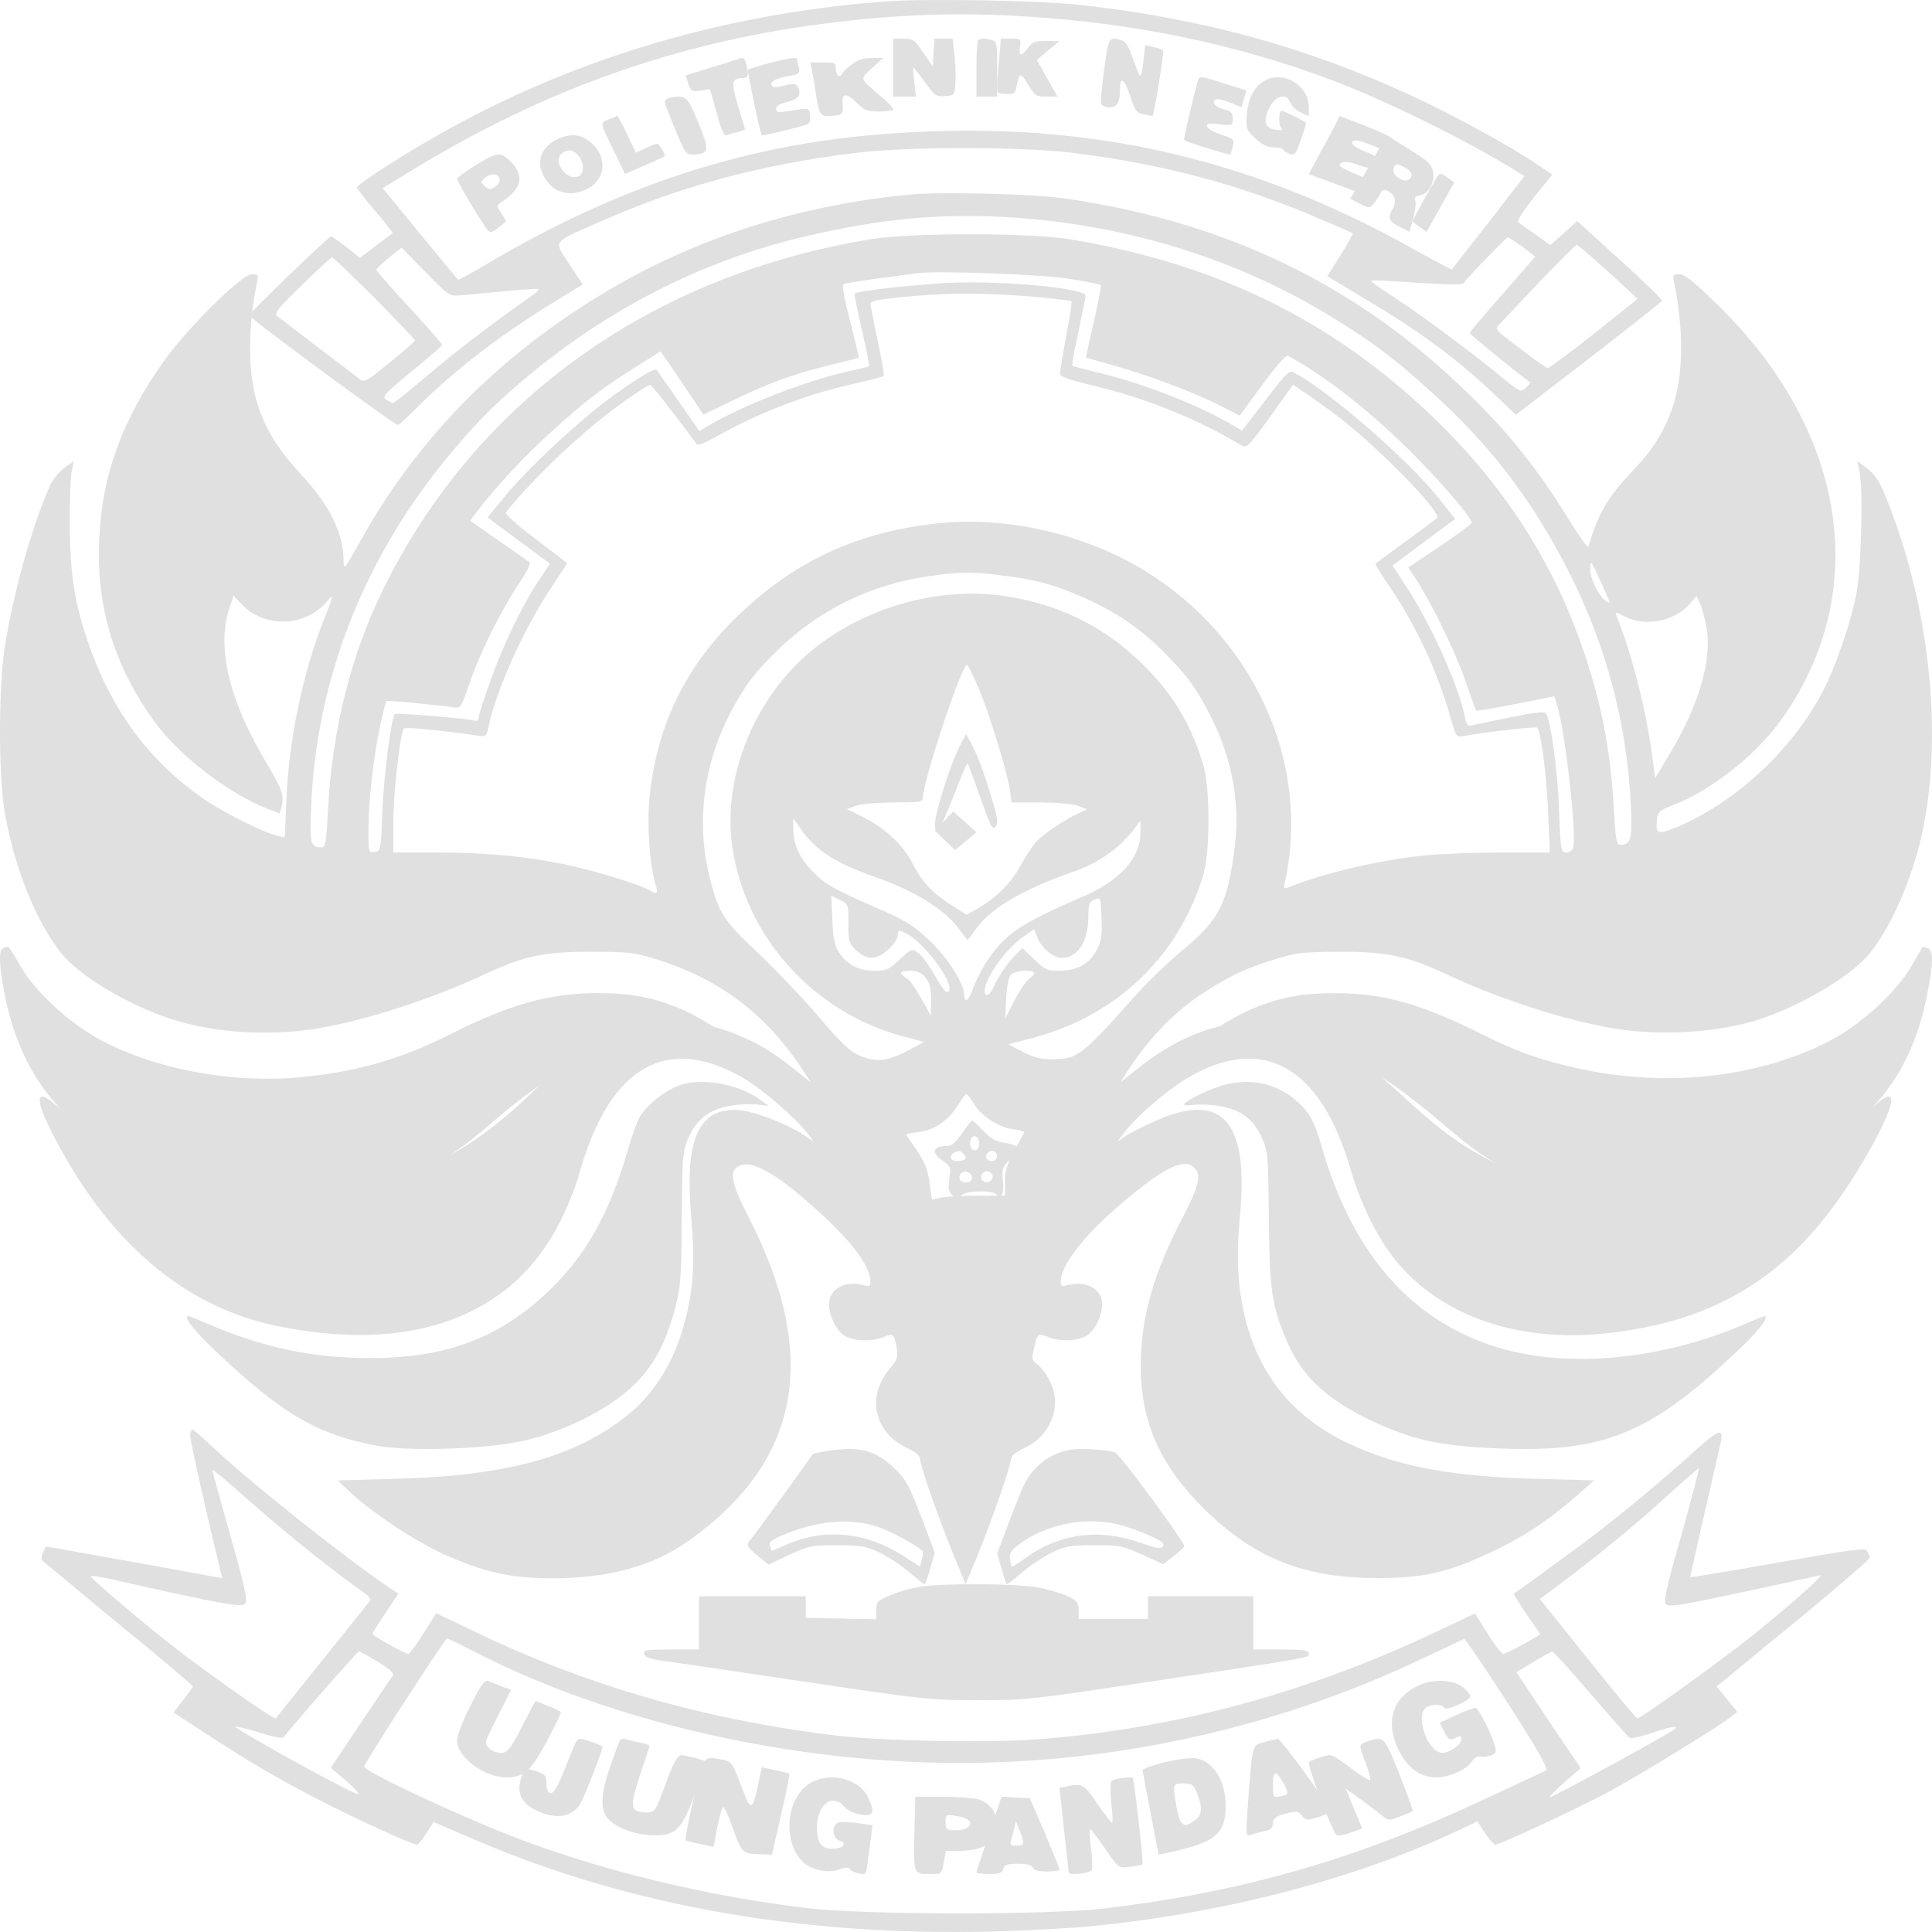 <svg width="120" height="120" viewBox="0 0 120 120" fill="none" xmlns="http://www.w3.org/2000/svg">
<path d="M55.008 0.089C44.548 0.868 34.758 3.892 26.201 8.973C24.178 10.158 22.172 11.498 22.172 11.639C22.172 11.717 22.686 12.371 23.303 13.104C23.938 13.837 24.418 14.46 24.384 14.491C24.349 14.507 23.869 14.865 23.338 15.271L22.36 16.019L21.52 15.348C21.057 14.99 20.628 14.694 20.577 14.678C20.44 14.647 15.484 19.432 15.484 19.588C15.484 19.76 24.572 26.462 24.727 26.4C24.812 26.368 25.31 25.901 25.875 25.34C28.173 23.033 31.208 20.695 34.535 18.684L36.198 17.671L35.358 16.408C34.38 14.896 34.226 15.115 37.261 13.774C42.268 11.561 47.241 10.22 53.208 9.488C56.431 9.098 63.325 9.098 66.582 9.488C72.224 10.189 77.008 11.452 81.998 13.603C83.078 14.055 83.987 14.46 84.021 14.491C84.055 14.522 83.712 15.13 83.266 15.847L82.443 17.157L84.93 18.653C88.102 20.539 90.4 22.238 92.509 24.202L94.155 25.761L98.682 22.285C101.151 20.367 103.208 18.746 103.226 18.684C103.26 18.606 102.077 17.468 100.619 16.143L97.961 13.727L97.138 14.476L96.298 15.224L95.372 14.569C94.858 14.211 94.378 13.868 94.292 13.79C94.206 13.727 94.652 13.042 95.269 12.262L96.418 10.844L95.509 10.236C93.88 9.114 90.228 7.119 87.622 5.918C81.089 2.91 74.676 1.149 67.097 0.307C64.525 0.027 57.632 -0.098 55.008 0.089ZM63.976 1.04C70.663 1.461 77.025 2.817 82.821 5.014C86.113 6.261 91.103 8.724 94.103 10.579L94.686 10.937L92.457 13.821C91.223 15.395 90.194 16.705 90.177 16.736C90.142 16.751 89.199 16.253 88.085 15.629C77.368 9.581 66.823 7.306 54.408 8.366C46.04 9.067 38.29 11.639 30.351 16.331C29.339 16.938 28.482 17.406 28.448 17.375C28.413 17.344 27.35 16.05 26.081 14.507L23.766 11.686L25.841 10.423C33.849 5.56 42.011 2.661 51.013 1.492C55.591 0.884 59.621 0.744 63.976 1.04ZM94.566 15.333L95.355 15.941L93.332 18.263C92.2 19.541 91.291 20.633 91.274 20.679C91.274 20.757 94.446 23.345 95.029 23.734C95.081 23.765 94.961 23.921 94.772 24.093C94.446 24.389 94.429 24.373 92.903 23.126C91.12 21.661 87.725 19.167 86.164 18.185C85.581 17.811 85.135 17.468 85.17 17.437C85.204 17.39 86.49 17.453 88.016 17.562C89.817 17.686 90.828 17.702 90.897 17.593C91.223 17.157 93.555 14.741 93.658 14.741C93.709 14.741 94.121 15.006 94.566 15.333ZM99.882 16.876L101.717 18.559L99.007 20.726C97.499 21.911 96.213 22.877 96.127 22.861C96.058 22.861 95.269 22.316 94.412 21.646C92.835 20.461 92.817 20.445 93.143 20.134C93.315 19.947 94.429 18.778 95.629 17.5C96.83 16.237 97.876 15.208 97.927 15.208C97.996 15.208 98.87 15.956 99.882 16.876ZM28.602 18.341C28.979 18.31 30.214 18.201 31.345 18.092C32.477 17.983 33.437 17.92 33.472 17.951C33.506 17.983 33.317 18.17 33.043 18.357C30.094 20.445 28.43 21.724 25.961 23.812C25.172 24.482 24.469 25.028 24.418 25.028C24.349 25.028 24.161 24.934 23.989 24.825C23.715 24.638 23.852 24.482 25.567 23.064C26.613 22.222 27.47 21.474 27.47 21.427C27.487 21.381 26.561 20.321 25.43 19.105C24.298 17.874 23.372 16.814 23.372 16.751C23.372 16.689 23.732 16.362 24.161 16.003L24.95 15.38L26.424 16.892C27.882 18.388 27.916 18.404 28.602 18.341ZM23.269 18.513C24.641 19.9 25.773 21.084 25.773 21.147C25.773 21.209 25.07 21.833 24.195 22.518C22.652 23.781 22.635 23.781 22.275 23.5C22.069 23.345 20.92 22.456 19.685 21.521C18.468 20.586 17.353 19.744 17.216 19.635C17.011 19.463 17.268 19.152 18.742 17.718C19.703 16.767 20.56 15.988 20.628 15.988C20.697 15.988 21.88 17.125 23.269 18.513Z" fill="#E0E0E0"/>
<path d="M60.759 2.498C60.695 2.543 60.647 3.355 60.647 4.302V6H61.292H61.937V4.287C61.937 2.648 61.921 2.573 61.582 2.483C61.098 2.363 60.888 2.378 60.759 2.498Z" fill="#E0E0E0"/>
<path d="M55.484 4.2V6H56.177H56.887L56.786 5.1C56.718 4.605 56.701 4.2 56.735 4.2C56.769 4.2 57.09 4.605 57.445 5.1C58.071 5.955 58.138 6 58.696 5.97C59.271 5.925 59.288 5.91 59.338 5.25C59.372 4.875 59.355 4.08 59.288 3.48L59.169 2.4H58.612H58.037L57.986 3.255L57.935 4.125L57.344 3.27C56.803 2.475 56.701 2.415 56.127 2.4H55.484V4.2Z" fill="#E0E0E0"/>
<path d="M62.071 3.509C61.867 6.014 61.82 5.784 62.461 5.827C63.008 5.87 63.04 5.856 63.149 5.323C63.321 4.488 63.383 4.474 63.868 5.266C64.306 5.971 64.353 6 65.009 6H65.681L65.04 4.862L64.4 3.725L65.103 3.134L65.806 2.558L64.994 2.544C64.275 2.544 64.15 2.587 63.852 2.976C63.415 3.538 63.274 3.523 63.352 2.904C63.415 2.4 63.415 2.4 62.789 2.4H62.164L62.071 3.509Z" fill="#E0E0E0"/>
<path d="M52.868 4.029C52.557 4.265 52.304 4.514 52.304 4.583C52.304 4.652 52.227 4.708 52.11 4.708C52.013 4.708 51.916 4.514 51.916 4.292C51.916 3.905 51.877 3.877 51.119 3.877H50.322L50.439 4.389C50.497 4.68 50.594 5.262 50.653 5.677C50.866 7.062 50.925 7.2 51.43 7.2C52.265 7.2 52.421 7.089 52.343 6.522C52.246 5.774 52.538 5.732 53.198 6.369C53.684 6.854 53.859 6.923 54.558 6.923C54.986 6.923 55.413 6.882 55.472 6.826C55.549 6.785 55.239 6.425 54.772 6.037C53.334 4.805 53.392 4.957 54.15 4.237L54.85 3.6H54.131C53.606 3.6 53.295 3.697 52.868 4.029Z" fill="#E0E0E0"/>
<path d="M68.578 4.338C68.424 5.404 68.346 6.364 68.408 6.471C68.454 6.578 68.702 6.667 68.934 6.667C69.397 6.667 69.568 6.347 69.568 5.475C69.568 4.711 69.846 4.907 70.186 5.938C70.48 6.844 70.588 7.004 70.99 7.093C71.253 7.147 71.516 7.2 71.577 7.2C71.655 7.2 72.118 4.515 72.258 3.218C72.258 3.111 72.01 2.986 71.701 2.933L71.129 2.809L71.021 3.769C70.975 4.284 70.882 4.711 70.82 4.711C70.773 4.711 70.573 4.231 70.371 3.662C70.124 2.915 69.923 2.578 69.676 2.506C68.872 2.257 68.856 2.293 68.578 4.338Z" fill="#E0E0E0"/>
<path d="M47.724 3.933C47.064 4.112 46.486 4.291 46.453 4.327C46.404 4.399 47.212 8.27 47.311 8.395C47.361 8.449 49.06 8.055 50.067 7.75C50.281 7.696 50.347 7.535 50.314 7.194C50.265 6.675 50.298 6.693 48.912 6.908C48.351 6.997 48.202 6.979 48.202 6.764C48.202 6.585 48.45 6.442 48.895 6.334C49.605 6.173 49.819 5.85 49.539 5.384C49.423 5.187 49.258 5.169 48.714 5.313C48.252 5.438 48.004 5.456 47.938 5.331C47.79 5.08 48.169 4.865 48.994 4.721C49.621 4.614 49.704 4.56 49.621 4.219C49.572 4.022 49.522 3.789 49.522 3.7C49.522 3.52 49.11 3.574 47.724 3.933Z" fill="#E0E0E0"/>
<path d="M45.837 3.665C45.749 3.702 44.97 3.956 44.12 4.21L42.58 4.682L42.757 5.209C42.916 5.663 43.005 5.717 43.518 5.626L44.102 5.536L44.51 7.006C44.811 8.132 44.988 8.477 45.165 8.386C45.306 8.332 45.625 8.241 45.855 8.186C46.085 8.132 46.28 8.059 46.28 8.041C46.28 8.041 46.085 7.369 45.837 6.57C45.395 5.082 45.43 4.864 46.156 4.846C46.475 4.846 46.528 4.646 46.351 3.974C46.245 3.575 46.174 3.538 45.837 3.665Z" fill="#E0E0E0"/>
<path d="M74.385 5.045C73.945 6.726 73.505 8.652 73.552 8.705C73.631 8.81 76.382 9.65 76.429 9.598C76.445 9.58 76.508 9.352 76.571 9.09C76.665 8.652 76.634 8.617 75.785 8.337C74.857 8.039 74.653 7.584 75.486 7.689C76.555 7.829 76.571 7.829 76.571 7.374C76.571 7.006 76.461 6.901 75.989 6.779C75.659 6.691 75.392 6.516 75.392 6.376C75.392 6.078 75.675 6.096 76.461 6.393L77.105 6.656L77.263 6.148L77.42 5.623L76.367 5.29C74.543 4.695 74.48 4.678 74.385 5.045Z" fill="#E0E0E0"/>
<path d="M41.735 6.046C41.483 6.078 41.289 6.203 41.289 6.313C41.289 6.407 41.58 7.208 41.948 8.056C42.568 9.563 42.606 9.626 43.129 9.595C44.059 9.532 44.078 9.359 43.381 7.632C42.703 5.999 42.606 5.905 41.735 6.046Z" fill="#E0E0E0"/>
<path d="M78.561 5.008C77.915 5.358 77.527 6.091 77.446 7.104C77.381 7.995 77.398 8.047 77.963 8.589C78.383 8.99 78.722 9.147 79.11 9.147C79.401 9.147 79.675 9.217 79.708 9.305C79.74 9.374 79.918 9.497 80.112 9.567C80.418 9.671 80.499 9.567 80.79 8.711C80.984 8.169 81.129 7.698 81.129 7.645C81.129 7.576 79.74 6.877 79.595 6.877C79.433 6.877 79.401 7.68 79.546 7.89C79.708 8.082 79.659 8.117 79.272 8.065C78.593 7.977 78.431 7.576 78.803 6.772C79.175 5.951 79.918 5.724 80.128 6.353C80.209 6.563 80.499 6.842 80.774 6.982L81.291 7.209V6.65C81.291 5.305 79.724 4.362 78.561 5.008Z" fill="#E0E0E0"/>
<path d="M37.816 7.417C37.246 7.648 37.231 7.547 38.169 9.456L38.816 10.8L40.031 10.28C40.693 9.99 41.247 9.745 41.278 9.716C41.37 9.643 40.955 8.921 40.816 8.921C40.739 8.921 40.416 9.051 40.093 9.21L39.493 9.484L38.954 8.342C38.647 7.706 38.37 7.186 38.354 7.2C38.323 7.2 38.093 7.301 37.816 7.417Z" fill="#E0E0E0"/>
<path d="M83.034 7.562C82.938 7.759 82.511 8.581 82.066 9.37L81.291 10.817L81.969 11.064C82.337 11.195 83.112 11.475 83.693 11.705C84.72 12.083 84.758 12.083 84.952 11.787C85.262 11.294 85.204 11.212 84.177 10.801C83.654 10.587 83.209 10.357 83.209 10.291C83.209 10.012 83.615 9.979 84.313 10.225C84.991 10.472 85.068 10.472 85.281 10.209C85.65 9.781 85.611 9.732 84.758 9.403C84.332 9.239 83.984 9.009 83.984 8.877C83.984 8.614 84.448 8.696 85.417 9.107C85.94 9.337 86.017 9.337 86.25 9.058C86.386 8.894 86.482 8.68 86.444 8.598C86.405 8.499 85.669 8.154 84.778 7.808L83.189 7.2L83.034 7.562Z" fill="#E0E0E0"/>
<path d="M34.717 8.604C33.619 9.071 33.249 10.019 33.805 10.996C34.315 11.888 35.164 12.214 36.169 11.86C37.575 11.378 37.853 9.864 36.71 8.859C36.123 8.349 35.505 8.264 34.717 8.604ZM35.813 9.552C36.354 10.048 36.339 10.925 35.783 10.996C35.026 11.095 34.33 9.906 34.917 9.51C35.273 9.269 35.52 9.283 35.813 9.552Z" fill="#E0E0E0"/>
<path d="M85.351 9.769C84.926 10.519 84.426 11.4 84.223 11.738L83.871 12.338L84.463 12.656C85.055 12.956 85.074 12.956 85.388 12.562C85.573 12.338 85.74 12.056 85.777 11.944C85.888 11.644 86.461 11.887 86.609 12.281C86.665 12.45 86.628 12.75 86.517 12.938C86.165 13.5 86.258 13.762 86.924 14.081L87.553 14.4L87.775 13.575C87.904 13.106 87.96 12.619 87.904 12.469C87.83 12.281 87.923 12.169 88.2 12.131C88.737 12.056 89.162 11.25 88.996 10.613C88.885 10.125 88.681 9.975 86.813 8.831L86.128 8.4L85.351 9.769ZM87.664 10.95C87.534 11.287 87.201 11.306 86.776 10.988C86.591 10.838 86.498 10.631 86.572 10.425C86.683 10.144 86.757 10.144 87.238 10.387C87.571 10.575 87.719 10.762 87.664 10.95Z" fill="#E0E0E0"/>
<path d="M30.564 9.696C30.061 9.883 28.387 10.974 28.387 11.111C28.387 11.281 30.011 13.991 30.296 14.298C30.447 14.468 30.597 14.434 30.966 14.127L31.451 13.736L31.133 13.241C30.832 12.764 30.832 12.764 31.234 12.491C32.389 11.724 32.573 10.906 31.753 10.071C31.267 9.577 31.049 9.508 30.564 9.696ZM31.033 11.145C31.066 11.298 30.915 11.52 30.715 11.622C30.43 11.792 30.313 11.775 30.095 11.554C29.844 11.315 29.86 11.264 30.145 11.025C30.564 10.719 30.966 10.77 31.033 11.145Z" fill="#E0E0E0"/>
<path d="M89.277 10.967C89.073 11.241 87.742 13.656 87.742 13.732C87.742 13.762 87.932 13.929 88.177 14.096L88.612 14.4L89.467 12.866L90.323 11.332L89.942 11.058C89.508 10.739 89.44 10.724 89.277 10.967Z" fill="#E0E0E0"/>
<path d="M56.461 12.087C49.3 12.79 42.79 14.929 37.051 18.473C30.713 22.384 25.881 27.364 22.438 33.51C21.393 35.393 21.342 35.441 21.342 34.835C21.342 33.143 20.485 31.403 18.789 29.567C17.367 28.034 16.648 26.917 16.099 25.416C15.38 23.421 15.346 20.5 15.979 17.467C16.065 17.084 16.014 17.036 15.637 17.036C15.02 17.036 11.748 20.26 10.223 22.367C7.602 26.039 6.334 29.487 6.163 33.478C5.958 37.788 7.157 41.587 9.778 45.067C11.303 47.062 14.249 49.297 16.579 50.223L17.367 50.526L17.47 50.191C17.675 49.457 17.538 49.042 16.631 47.525C14.249 43.583 13.444 40.294 14.232 37.82L14.506 36.99L14.952 37.469C16.339 39.017 18.943 38.969 20.297 37.373C20.759 36.814 20.759 36.878 20.142 38.426C18.806 41.779 17.95 45.913 17.795 49.569L17.693 52.011L17.247 51.915C16.339 51.708 13.872 50.463 12.622 49.601C9.332 47.318 7.02 44.221 5.598 40.262C4.638 37.596 4.347 35.729 4.33 32.44C4.33 30.94 4.381 29.487 4.467 29.184L4.587 28.641L3.987 29.072C3.662 29.311 3.251 29.806 3.097 30.174C1.966 32.76 0.904 36.543 0.321 40.023C-0.107 42.657 -0.107 48.244 0.321 50.622C0.938 53.99 2.24 57.231 3.799 59.194C4.912 60.615 7.996 62.451 10.703 63.313C13.324 64.159 16.716 64.367 19.646 63.888C22.695 63.393 26.841 62.052 30.233 60.456C32.563 59.37 33.882 59.099 36.76 59.115C39.004 59.115 39.381 59.163 40.7 59.562C44.726 60.807 47.656 63.026 49.951 66.601L50.38 67.24L49.352 66.426C48.033 65.388 47.467 65.021 46.234 64.462C43.493 63.185 40.82 63.169 37.959 64.398C36.332 65.085 34.704 66.25 32.648 68.23C28.64 72.045 24.357 73.96 19.132 74.28C13.889 74.599 8.065 72.588 3.919 69.012C2.942 68.166 2.668 68.006 2.514 68.182C2.291 68.421 2.857 69.778 4.056 71.885C7.345 77.616 11.748 81.176 16.973 82.309C22.935 83.586 27.834 82.852 31.346 80.154C33.505 78.494 35.098 75.94 36.075 72.588C37.925 66.218 41.454 64.239 46.131 66.937C47.33 67.623 49.403 69.427 50.174 70.417L50.551 70.912L50.003 70.544C48.872 69.794 46.834 69.012 45.857 68.948C43.39 68.804 42.516 70.752 42.928 75.509C43.184 78.43 43.065 80.154 42.499 82.229C41.9 84.48 40.7 86.444 39.193 87.721C35.938 90.45 31.586 91.68 24.46 91.855L20.982 91.951L21.719 92.653C22.986 93.882 25.744 95.702 27.56 96.532C30.096 97.666 31.723 98.033 34.362 98.033C37.805 98.017 40.529 97.283 42.722 95.734C49.712 90.817 50.945 84.273 46.508 75.621C45.343 73.338 45.24 72.635 46.045 72.364C46.748 72.125 48.084 72.843 50.037 74.535C52.641 76.77 54.046 78.526 54.063 79.579C54.063 79.899 53.995 79.931 53.686 79.835C52.521 79.5 51.493 80.042 51.493 81C51.493 81.671 51.853 82.469 52.316 82.868C52.812 83.283 54.012 83.379 54.8 83.075C55.502 82.788 55.519 82.804 55.691 83.698C55.793 84.305 55.742 84.448 55.194 85.103C53.806 86.795 54.337 89.014 56.342 89.94C56.855 90.179 57.147 90.418 57.147 90.61C57.147 91.009 58.192 94.01 59.151 96.389L59.973 98.4L60.71 96.628C61.584 94.489 62.8 91.009 62.8 90.61C62.8 90.418 63.091 90.195 63.622 89.94C65.284 89.173 66.004 87.29 65.198 85.773C64.993 85.358 64.65 84.911 64.445 84.751C64.102 84.528 64.068 84.416 64.205 83.842C64.445 82.772 64.428 82.788 65.147 83.059C65.935 83.379 67.134 83.283 67.631 82.868C68.094 82.469 68.454 81.671 68.454 81C68.454 80.042 67.426 79.5 66.261 79.835C65.952 79.931 65.884 79.899 65.884 79.579C65.901 78.494 67.563 76.435 70.167 74.328C72.445 72.444 73.559 71.949 74.175 72.524C74.638 72.955 74.484 73.641 73.439 75.653C71.64 79.101 70.852 81.894 70.852 84.815C70.852 88.295 72.034 90.993 74.775 93.707C77.91 96.804 81.028 98.033 85.671 98.017C88.446 98.001 89.885 97.682 92.523 96.453C94.562 95.511 96.172 94.441 97.903 92.925L99.016 91.951L95.504 91.855C90.399 91.727 87.076 91.137 84.129 89.828C80.6 88.263 78.407 85.757 77.43 82.213C76.882 80.154 76.762 78.27 77.019 75.493C77.567 69.634 75.923 67.783 71.811 69.603C71.075 69.922 70.235 70.353 69.944 70.544L69.396 70.912L69.824 70.353C70.578 69.363 72.359 67.815 73.662 67.016C78.356 64.175 82.005 66.17 83.872 72.588C84.506 74.775 85.568 76.914 86.699 78.302C89.491 81.734 94.271 83.395 99.719 82.82C106.057 82.15 110.46 79.659 114.006 74.759C115.908 72.141 117.775 68.565 117.433 68.182C117.279 68.006 117.022 68.15 116.028 69.012C114.486 70.337 112.465 71.582 110.409 72.492C104.67 75.03 98.348 74.902 92.763 72.173C90.725 71.167 89.457 70.225 86.956 67.926C85.774 66.841 84.369 65.676 83.821 65.34C79.332 62.595 75.032 62.914 70.715 66.33L69.584 67.224L69.995 66.585C71.366 64.462 72.993 62.786 74.844 61.605C76.437 60.583 77.448 60.12 79.246 59.562C80.548 59.163 80.96 59.131 83.187 59.115C86.065 59.099 87.367 59.37 89.714 60.456C93.106 62.052 97.252 63.393 100.301 63.888C103.282 64.382 107 64.111 109.518 63.233C112.173 62.307 115.103 60.52 116.165 59.179C117.536 57.439 118.786 54.533 119.403 51.676C120.722 45.53 119.814 37.373 117.09 30.764C116.73 29.886 116.439 29.439 115.977 29.104L115.36 28.641L115.48 29.184C115.737 30.205 115.617 35.074 115.326 36.75C115 38.57 113.972 41.571 113.15 43.072C111.231 46.663 107.736 49.872 104.156 51.373C102.939 51.867 102.819 51.819 102.922 50.878C102.974 50.431 103.076 50.335 103.933 50C106.229 49.138 109.107 46.871 110.649 44.684C116.302 36.782 114.709 26.709 106.606 18.856C105.201 17.483 104.635 17.036 104.31 17.036C103.933 17.036 103.882 17.084 103.967 17.467C104.601 20.5 104.567 23.421 103.847 25.416C103.299 26.917 102.665 27.923 101.449 29.2C99.822 30.924 99.325 31.786 98.656 33.941C98.622 34.069 98.057 33.27 97.389 32.185C95.196 28.641 93.157 26.183 89.919 23.245C83.358 17.259 75.563 13.684 66.141 12.327C64.068 12.039 58.483 11.896 56.461 12.087ZM63.143 13.524C70.269 14.035 77.054 16.19 82.758 19.718C85.362 21.314 86.733 22.367 89.08 24.507C92.472 27.603 94.87 30.684 97.046 34.755C99.616 39.56 101.021 44.588 101.295 49.952C101.398 52.075 101.312 52.474 100.661 52.474C100.404 52.474 100.353 52.219 100.25 50.399C100.044 46.504 99.427 43.423 98.16 39.863C96.275 34.579 93.209 29.918 88.926 25.831C82.673 19.861 75.58 16.397 66.483 14.865C64.051 14.45 56.633 14.45 54.149 14.849C40.478 17.068 29.599 24.858 23.843 36.511C21.787 40.661 20.622 45.37 20.365 50.399C20.279 52.298 20.211 52.634 19.988 52.634C19.269 52.618 19.217 52.458 19.337 49.888C19.68 42.289 22.507 34.947 27.492 28.769C29.308 26.534 30.524 25.273 32.511 23.597C37.685 19.223 43.544 16.222 49.866 14.721C54.748 13.556 58.688 13.205 63.143 13.524ZM66.432 17.323C67.443 17.483 68.317 17.658 68.368 17.69C68.419 17.738 68.214 18.776 67.94 19.989C67.648 21.202 67.443 22.208 67.46 22.208C67.494 22.224 68.334 22.463 69.344 22.751C71.4 23.325 74.347 24.443 75.94 25.273L77.002 25.816L78.407 23.9C79.246 22.751 79.88 22.032 80 22.096C82.022 23.198 84.369 24.97 86.784 27.236C88.703 29.024 91.41 32.089 91.41 32.472C91.41 32.536 90.519 33.206 89.44 33.925L87.47 35.25L87.915 35.92C88.857 37.341 90.331 40.358 90.982 42.178C91.341 43.231 91.667 44.109 91.684 44.141C91.701 44.173 92.815 43.982 94.134 43.726L96.549 43.247L96.738 43.886C97.269 45.77 97.954 52.043 97.697 52.697C97.629 52.841 97.44 52.953 97.269 52.953C96.96 52.953 96.926 52.777 96.841 50.431C96.772 48.052 96.327 44.78 96.035 44.333C95.933 44.173 95.47 44.221 93.791 44.556C92.626 44.796 91.547 45.019 91.393 45.067C91.17 45.115 91.084 45.003 90.999 44.572C90.588 42.577 88.96 38.937 87.435 36.575L86.493 35.122L88.429 33.685L90.382 32.233L89.32 30.892C87.367 28.465 82.484 24.235 80.377 23.15C80.034 22.974 80 23.022 77.653 26.087L77.139 26.741L76.505 26.374C74.484 25.177 71.023 23.82 68.351 23.182C67.426 22.958 66.638 22.751 66.603 22.719C66.569 22.671 66.74 21.729 66.98 20.612C67.22 19.494 67.426 18.488 67.426 18.377C67.426 17.914 62.612 17.435 59.117 17.563C57.147 17.642 53.258 18.058 53.069 18.233C53.052 18.249 53.258 19.271 53.532 20.484C53.806 21.697 54.012 22.719 53.995 22.751C53.96 22.767 53.309 22.942 52.538 23.102C50.054 23.66 46.182 25.161 44.092 26.39L43.441 26.773L42.139 24.906C41.42 23.868 40.803 23.006 40.786 22.974C40.666 22.846 39.638 23.469 38.114 24.555C36.109 25.991 32.717 29.152 31.329 30.86L30.284 32.137L32.22 33.574L34.156 35.01L33.574 35.888C32.546 37.389 31.329 39.863 30.524 42.114C30.096 43.295 29.736 44.397 29.736 44.556C29.736 44.748 29.633 44.812 29.445 44.748C28.982 44.62 24.614 44.269 24.528 44.349C24.305 44.572 23.86 47.988 23.757 50.239C23.654 52.809 23.654 52.873 23.277 52.921C22.901 52.969 22.884 52.937 22.884 51.628C22.884 49.808 23.175 47.126 23.586 45.211C23.774 44.333 23.963 43.583 23.997 43.551C24.066 43.487 27.252 43.79 28.194 43.934C28.605 44.014 28.657 43.934 29.188 42.369C29.822 40.502 31.192 37.772 32.306 36.144C32.717 35.521 32.974 34.994 32.888 34.915C32.803 34.851 31.946 34.244 30.97 33.574L29.205 32.344L29.582 31.834C30.713 30.333 32.494 28.402 34.293 26.773C36.4 24.858 37.462 24.06 39.707 22.655L41.026 21.825L41.608 22.655C41.917 23.118 42.516 24.012 42.928 24.618L43.698 25.752L45.411 24.922C47.656 23.82 49.283 23.23 51.493 22.687C52.487 22.447 53.309 22.24 53.343 22.224C53.361 22.208 53.121 21.202 52.812 19.973C52.401 18.425 52.281 17.722 52.418 17.642C52.521 17.595 53.498 17.435 54.577 17.291C55.656 17.148 56.736 17.004 56.975 16.972C58.072 16.796 64.685 17.036 66.432 17.323ZM64.856 18.488C65.747 18.584 66.518 18.68 66.552 18.712C66.586 18.744 66.449 19.702 66.226 20.819C66.021 21.936 65.85 22.99 65.832 23.15C65.798 23.389 66.158 23.533 68.025 23.98C71.177 24.73 74.484 26.071 77.105 27.667C77.43 27.859 77.55 27.747 78.887 25.895L80.309 23.9L80.84 24.251C81.148 24.443 82.039 25.081 82.844 25.672C85.362 27.524 89.628 31.866 89.251 32.185C89.166 32.265 88.292 32.903 87.298 33.638C86.305 34.356 85.465 34.978 85.431 35.01C85.397 35.042 85.756 35.617 86.219 36.303C87.898 38.746 89.251 41.619 90.056 44.445C90.433 45.754 90.451 45.801 90.879 45.722C92.266 45.466 95.384 45.115 95.47 45.195C95.71 45.418 96.035 47.925 96.155 50.351L96.258 52.953H93.226C91.564 52.953 89.457 53.033 88.532 53.129C85.739 53.4 82.279 54.214 80.034 55.108C79.743 55.236 79.709 55.188 79.829 54.693C81.405 47.382 77.876 39.592 71.092 35.441C67.34 33.159 62.577 32.057 58.243 32.504C53.446 33.015 49.609 34.723 46.165 37.932C42.722 41.124 40.855 44.812 40.358 49.393C40.169 51.053 40.341 53.687 40.7 54.868C40.906 55.523 40.837 55.603 40.324 55.283C39.707 54.916 36.486 53.943 34.687 53.607C32.272 53.145 30.044 52.953 27.081 52.953H24.425V51.133C24.425 49.297 24.854 45.482 25.093 45.243C25.196 45.147 27.663 45.386 29.668 45.69C30.182 45.77 30.216 45.738 30.336 45.179C30.781 42.928 32.58 38.953 34.293 36.415C34.807 35.649 35.218 35.01 35.218 34.994C35.218 34.962 34.327 34.276 33.248 33.462C32.032 32.552 31.346 31.913 31.432 31.818C33.214 29.567 36.503 26.502 38.85 24.874C39.604 24.331 40.306 23.9 40.375 23.9C40.478 23.9 41.626 25.369 43.287 27.603C43.339 27.683 43.887 27.46 44.486 27.125C47.039 25.672 49.934 24.555 52.83 23.884C53.909 23.645 54.834 23.405 54.885 23.357C54.937 23.309 54.765 22.32 54.508 21.154C54.269 19.989 54.063 18.951 54.063 18.856C54.063 18.648 55.091 18.504 57.746 18.313C59.665 18.169 62.406 18.249 64.856 18.488ZM99.445 36.176C100.061 37.517 100.078 37.58 99.701 37.293C99.273 36.974 98.776 35.936 98.776 35.377C98.776 34.723 98.794 34.755 99.445 36.176ZM62.115 35.729C64.205 35.968 65.421 36.287 67.203 37.07C69.224 37.964 70.681 38.921 72.171 40.39C73.679 41.874 74.295 42.705 75.221 44.54C76.522 47.11 77.036 49.888 76.694 52.586C76.248 56.114 75.752 57.103 73.525 58.955C72.582 59.737 71.212 61.062 70.475 61.892C67.151 65.612 66.929 65.787 65.37 65.787C64.65 65.787 64.222 65.692 63.52 65.324L62.612 64.861L63.982 64.51C69.276 63.169 73.216 59.434 74.741 54.326C75.169 52.921 75.169 48.946 74.741 47.525C73.936 44.812 72.668 42.8 70.509 40.821C68.162 38.666 65.336 37.389 62.046 36.974C57.575 36.431 52.607 38.123 49.472 41.268C46.491 44.269 44.932 48.659 45.48 52.57C46.285 58.173 50.5 62.866 56.067 64.367L57.386 64.718L56.444 65.229C55.297 65.835 54.611 65.963 53.823 65.723C52.915 65.452 52.47 65.053 50.671 62.946C49.763 61.892 48.136 60.184 47.073 59.179C44.949 57.183 44.658 56.736 44.109 54.629C43.202 51.117 43.681 47.398 45.463 44.093C46.302 42.529 46.919 41.715 48.307 40.374C50.894 37.868 54.063 36.319 57.644 35.792C59.511 35.521 60.316 35.505 62.115 35.729ZM106.006 39.017C106.331 40.996 105.526 43.758 103.796 46.679L102.802 48.34L102.597 46.791C102.22 43.998 101.295 40.39 100.37 38.171C100.301 37.995 100.438 38.027 100.901 38.283C102.134 38.953 104.019 38.602 104.961 37.501L105.372 37.022L105.612 37.532C105.732 37.804 105.903 38.474 106.006 39.017ZM60.83 42.848C61.532 44.588 62.56 47.956 62.732 49.09L62.834 49.84H64.65C65.764 49.856 66.689 49.936 66.997 50.064L67.511 50.271L66.997 50.511C66.004 50.974 64.667 51.899 64.273 52.378C64.051 52.65 63.639 53.304 63.348 53.831C62.817 54.837 61.841 55.794 60.693 56.449L60.042 56.816L59.1 56.225C57.901 55.459 57.267 54.773 56.684 53.639C56.119 52.506 54.971 51.436 53.635 50.766L52.607 50.255L53.121 50.064C53.429 49.936 54.371 49.856 55.485 49.84C57.078 49.84 57.318 49.808 57.318 49.569C57.318 48.579 59.716 41.3 60.059 41.3C60.128 41.3 60.47 42.002 60.83 42.848ZM50.996 52.825C51.87 53.48 52.727 53.895 54.354 54.469C56.804 55.331 58.688 56.497 59.562 57.694L60.093 58.396L60.71 57.582C61.618 56.369 63.605 55.22 66.569 54.182C68.282 53.591 69.567 52.681 70.544 51.357L70.835 50.958V51.676C70.852 53.24 69.618 54.645 67.443 55.603C63.468 57.327 62.509 57.949 61.395 59.562C61.035 60.072 60.624 60.887 60.453 61.349C60.196 62.148 59.888 62.371 59.888 61.765C59.888 61.078 58.808 59.418 57.695 58.38C56.77 57.518 56.222 57.167 54.834 56.561C51.733 55.204 51.288 54.964 50.483 54.134C49.643 53.272 49.266 52.442 49.266 51.42V50.814L49.763 51.532C50.02 51.931 50.585 52.506 50.996 52.825ZM52.693 57.359C52.693 58.476 52.727 58.604 53.189 59.035C53.874 59.657 54.457 59.642 55.194 58.955C55.519 58.652 55.776 58.253 55.776 58.077C55.776 57.758 55.81 57.742 56.256 57.965C57.421 58.524 59.357 61.174 58.911 61.589C58.774 61.717 58.551 61.445 58.089 60.631C57.729 59.993 57.267 59.354 57.044 59.194C56.633 58.891 56.633 58.907 55.879 59.594C55.211 60.232 55.057 60.296 54.32 60.296C53.343 60.296 52.624 59.929 52.127 59.179C51.836 58.748 51.75 58.301 51.699 57.135L51.63 55.635L52.161 55.89C52.693 56.145 52.693 56.178 52.693 57.359ZM68.111 59.019C67.648 59.881 66.877 60.296 65.815 60.296C65.044 60.296 64.907 60.232 64.239 59.594L63.502 58.875L62.886 59.514C62.56 59.865 62.081 60.551 61.841 61.046C61.55 61.685 61.361 61.892 61.241 61.781C60.796 61.365 62.218 59.163 63.485 58.237L64.239 57.71L64.428 58.221C64.65 58.859 65.421 59.498 65.935 59.498C66.929 59.498 67.597 58.492 67.597 56.976C67.597 56.161 67.648 56.018 67.991 55.874C68.368 55.715 68.368 55.73 68.419 57.039C68.454 58.125 68.402 58.492 68.111 59.019ZM57.472 60.711C57.746 61.046 57.832 61.365 57.832 62.116L57.815 63.09L57.215 62.004C56.89 61.413 56.478 60.839 56.29 60.743C55.793 60.44 55.879 60.296 56.53 60.296C56.958 60.296 57.215 60.408 57.472 60.711ZM64.222 60.408C64.291 60.456 64.171 60.615 63.982 60.743C63.777 60.871 63.348 61.493 63.023 62.116L62.44 63.249L62.492 62.036C62.526 61.318 62.646 60.711 62.783 60.551C63.006 60.296 63.999 60.2 64.222 60.408ZM60.487 68.549C60.933 69.315 62.029 70.034 62.954 70.145C63.348 70.193 63.639 70.273 63.622 70.337C63.588 70.385 63.314 70.912 62.989 71.502C62.543 72.332 62.406 72.779 62.423 73.418V74.264H60.693C59.734 74.264 58.706 74.328 58.414 74.391L57.883 74.519L57.763 73.641C57.644 72.635 57.438 72.141 56.77 71.199C56.513 70.832 56.29 70.496 56.29 70.465C56.29 70.433 56.65 70.353 57.078 70.305C58.02 70.209 58.946 69.571 59.511 68.629C59.734 68.262 59.973 67.958 60.025 67.958C60.093 67.958 60.299 68.23 60.487 68.549Z" fill="#E0E0E0"/>
<path d="M59.785 46.008C59.385 46.688 58.799 48.252 58.367 49.798C57.997 51.141 57.966 51.6 58.275 51.6C58.336 51.6 58.753 50.648 59.215 49.475C59.662 48.303 60.063 47.385 60.094 47.419C60.14 47.453 60.495 48.422 60.896 49.56C61.543 51.379 61.651 51.583 61.836 51.345C62.021 51.09 61.975 50.801 61.466 49.152C61.158 48.099 60.695 46.875 60.449 46.433L60.017 45.6L59.785 46.008Z" fill="#E0E0E0"/>
<path d="M58.636 51L58.065 51.585L58.691 52.2L59.318 52.8L59.981 52.246L60.645 51.692L59.926 51.046L59.207 50.4L58.636 51Z" fill="#E0E0E0"/>
<path d="M59.759 70.386C59.421 70.889 59.117 71.172 58.898 71.172C57.936 71.172 57.784 71.565 58.56 72.099C59.05 72.445 59.067 72.508 58.965 73.2C58.881 73.797 58.915 74.017 59.134 74.221C59.404 74.457 59.455 74.457 59.708 74.237C60.062 73.954 61.581 73.907 61.868 74.174C62.206 74.488 62.375 74.19 62.29 73.341C62.223 72.571 62.273 72.461 62.763 71.989C63.05 71.706 63.269 71.392 63.218 71.282C63.185 71.188 62.83 71.046 62.408 70.983C61.834 70.889 61.531 70.732 61.075 70.229C60.737 69.883 60.434 69.6 60.383 69.6C60.333 69.6 60.046 69.946 59.759 70.386ZM60.822 71.015C60.822 71.219 60.721 71.408 60.619 71.439C60.349 71.533 60.164 71.109 60.299 70.763C60.451 70.402 60.822 70.59 60.822 71.015ZM59.877 71.691C60.113 71.958 59.944 72.115 59.438 72.115C58.847 72.115 58.965 71.565 59.573 71.502C59.641 71.486 59.776 71.581 59.877 71.691ZM61.919 71.801C61.919 72.005 61.801 72.115 61.581 72.115C61.261 72.115 61.126 71.801 61.362 71.596C61.581 71.376 61.919 71.502 61.919 71.801ZM60.366 73.074C60.434 73.372 60.046 73.561 59.725 73.372C59.421 73.2 59.657 72.712 60.012 72.775C60.181 72.806 60.333 72.932 60.366 73.074ZM61.632 72.964C61.767 73.262 61.379 73.545 61.092 73.372C60.805 73.215 60.974 72.744 61.311 72.744C61.429 72.744 61.581 72.838 61.632 72.964Z" fill="#E0E0E0"/>
<path d="M0.208 58.894C-0.083 58.987 -0.066 59.844 0.242 61.527C1.253 66.888 3.978 70.223 9.135 72.421C12.476 73.855 15.011 74.4 18.233 74.4C20.768 74.4 22.328 74.166 24.538 73.434C26.542 72.764 28.239 71.735 30.449 69.818C32.882 67.714 34.664 66.53 36.737 65.642C40.026 64.223 42.614 64.052 45.407 65.081L46.452 65.47L45.972 64.987C45.321 64.364 43.642 63.288 42.562 62.79C40.763 61.979 39.307 61.683 37.08 61.683C34.098 61.699 31.683 62.369 27.999 64.223C24.915 65.782 22.208 66.561 18.712 66.904C14.48 67.309 9.769 66.452 6.308 64.629C4.337 63.584 2.196 61.621 1.27 60C0.893 59.33 0.551 58.8 0.499 58.8C0.448 58.8 0.311 58.847 0.208 58.894Z" fill="#E0E0E0"/>
<path d="M118.721 60.011C117.763 61.671 115.505 63.72 113.503 64.729C108.985 66.995 103.253 67.569 97.795 66.312C95.553 65.8 94.253 65.334 92.028 64.232C88.247 62.339 85.937 61.702 82.96 61.687C80.735 61.687 79.281 61.982 77.484 62.789C76.406 63.285 74.73 64.372 74.062 64.993L73.549 65.489L74.541 65.101C76.338 64.372 78.545 64.248 80.821 64.729C82.104 64.993 84.927 66.296 86.416 67.305C87.186 67.817 88.624 68.95 89.599 69.788C91.721 71.62 92.987 72.442 94.818 73.141C99.198 74.848 104.057 74.817 109.139 73.063C115.436 70.875 118.636 67.429 119.731 61.609C120.09 59.731 120.09 59.017 119.731 58.893C119.577 58.847 119.457 58.8 119.44 58.8C119.423 58.8 119.098 59.343 118.721 60.011Z" fill="#E0E0E0"/>
<path d="M42.083 67.457C41.212 67.812 40.324 68.523 39.819 69.234C39.645 69.481 39.297 70.393 39.053 71.243C37.852 75.432 36.319 78.137 33.829 80.424C30.817 83.191 27.543 84.365 22.928 84.35C19.376 84.35 16.294 83.685 12.916 82.232C12.254 81.939 11.679 81.722 11.644 81.738C11.453 81.908 12.149 82.758 13.63 84.149C17.582 87.858 19.794 89.141 23.468 89.805C25.349 90.145 29.737 90.022 32.088 89.574C34.438 89.141 37.26 87.843 38.896 86.452C40.446 85.153 41.299 83.654 41.961 81.15C42.275 79.929 42.327 79.203 42.344 75.648C42.379 71.831 42.396 71.491 42.762 70.672C43.267 69.528 44.033 68.925 45.322 68.693C45.862 68.585 46.645 68.554 47.028 68.601L47.742 68.693L47.307 68.369C45.914 67.302 43.476 66.885 42.083 67.457Z" fill="#E0E0E0"/>
<path d="M75.977 67.403C75.172 67.62 73.738 68.315 73.563 68.562C73.493 68.67 73.685 68.685 74.14 68.623C74.507 68.577 75.277 68.608 75.819 68.716C77.114 68.948 77.883 69.55 78.39 70.692C78.758 71.511 78.775 71.851 78.81 75.665C78.845 80.158 79.002 81.177 79.965 83.385C80.944 85.624 82.588 87.091 85.666 88.466C88.045 89.516 89.759 89.855 93.502 89.979C99.624 90.18 102.493 89.006 107.653 84.157C109.139 82.768 109.839 81.918 109.647 81.749C109.612 81.733 109.034 81.949 108.37 82.243C102.598 84.713 96.249 85.099 91.718 83.231C87.066 81.332 83.847 77.317 82.116 71.295C81.626 69.596 81.329 69.056 80.437 68.299C79.23 67.28 77.603 66.94 75.977 67.403Z" fill="#E0E0E0"/>
<path d="M11.811 89.152C11.811 89.472 12.704 93.475 13.51 96.805L13.802 98.022L8.328 97.029L2.855 96.052L2.666 96.437C2.563 96.661 2.546 96.869 2.649 96.949C2.735 97.013 3.576 97.718 4.519 98.502C5.463 99.287 7.522 101 9.118 102.296C10.696 103.609 11.983 104.698 11.983 104.746C11.983 104.778 11.708 105.162 11.382 105.594L10.782 106.363L12.635 107.58C15.38 109.373 17.147 110.413 19.618 111.694C21.745 112.815 25.606 114.576 25.898 114.576C25.966 114.576 26.241 114.256 26.481 113.871L26.927 113.167L29.535 114.288C39.126 118.386 49.764 120.259 61.654 119.971C63.833 119.907 66.664 119.763 67.985 119.619C76.135 118.802 84.147 116.705 90.427 113.759L91.765 113.135L92.245 113.855C92.503 114.256 92.794 114.576 92.88 114.576C93.172 114.576 98.044 112.302 99.915 111.294C101.682 110.349 106.572 107.355 107.43 106.699L107.91 106.331L107.275 105.546L106.623 104.746L107.395 104.121C107.807 103.769 109.952 102.008 112.148 100.215C114.327 98.406 116.128 96.853 116.128 96.757C116.128 96.645 116.06 96.453 115.957 96.325C115.837 96.132 115.013 96.245 110.398 97.061C107.412 97.589 104.976 97.99 104.976 97.958C104.976 97.894 106.503 91.218 106.846 89.745C107.104 88.64 106.812 88.72 105.216 90.161C103.398 91.826 100.447 94.275 98.542 95.7C97.478 96.501 94.356 98.774 94.03 98.982C93.995 98.998 94.356 99.591 94.819 100.263L95.677 101.512L94.63 102.12C94.047 102.44 93.481 102.713 93.378 102.729C93.275 102.729 92.829 102.168 92.4 101.464L91.611 100.215L89.243 101.336C81.213 105.146 73.063 107.355 64.519 108.028C61.465 108.268 54.705 108.14 51.822 107.788C43.724 106.795 36.398 104.682 29.363 101.288L27.099 100.199L26.292 101.464C25.863 102.152 25.434 102.729 25.366 102.729C25.16 102.729 23.135 101.592 23.135 101.48C23.135 101.432 23.495 100.855 23.942 100.183L24.748 98.982L24.25 98.662C21.214 96.597 15.414 91.97 13.098 89.777C12.532 89.232 12.017 88.8 11.949 88.8C11.88 88.8 11.811 88.96 11.811 89.152ZM19.361 96.469C20.544 97.413 21.883 98.422 22.329 98.726C22.843 99.062 23.084 99.319 22.981 99.43C22.912 99.527 21.557 101.208 19.978 103.177L17.113 106.747L16.65 106.475C15.912 106.043 12.463 103.593 11.005 102.456C9.118 101 5.635 98.054 5.635 97.91C5.635 97.846 6.235 97.942 6.973 98.102C13.716 99.623 14.968 99.847 15.209 99.623C15.397 99.447 15.277 98.806 14.316 95.412C13.699 93.219 13.184 91.362 13.184 91.297C13.184 91.218 14.093 91.986 15.209 92.979C16.307 93.955 18.177 95.54 19.361 96.469ZM104.444 95.316C103.466 98.71 103.312 99.479 103.483 99.655C103.672 99.831 104.513 99.687 108.253 98.886C110.741 98.358 112.903 97.878 113.04 97.846C113.4 97.734 111.307 99.607 108.837 101.592C106.881 103.161 101.922 106.731 101.699 106.731C101.63 106.731 100.241 105.066 98.611 103.017L95.642 99.319L96.312 98.822C98.799 96.981 101.322 94.932 103.209 93.219C104.41 92.114 105.457 91.218 105.508 91.201C105.559 91.201 105.079 93.059 104.444 95.316ZM29.586 102.649C37.925 106.923 49.06 109.485 59.509 109.501C69.426 109.517 79.463 107.259 88.419 102.985C89.74 102.36 90.873 101.832 90.941 101.8C90.993 101.768 92.211 103.561 93.652 105.786C95.574 108.78 96.174 109.869 96.02 109.965C95.9 110.029 94.098 110.878 92.022 111.838C84.078 115.536 77.215 117.49 68.688 118.53C65.24 118.947 53.881 118.947 50.244 118.53C44.033 117.81 37.067 116.129 31.714 114.016C28.042 112.575 22.62 110.013 22.62 109.725C22.62 109.533 27.631 101.768 27.768 101.768C27.836 101.768 28.643 102.168 29.586 102.649ZM23.461 103.209C24.165 103.641 24.491 103.913 24.405 104.057C24.336 104.153 23.427 105.498 22.397 107.035L20.544 109.805L21.454 110.573C21.951 110.99 22.312 111.39 22.26 111.438C22.192 111.502 20.442 110.589 18.348 109.437C16.255 108.284 14.574 107.291 14.625 107.259C14.677 107.211 15.346 107.371 16.118 107.612C16.959 107.884 17.559 107.996 17.628 107.9C17.954 107.419 22.209 102.568 22.294 102.568C22.346 102.568 22.878 102.857 23.461 103.209ZM98.799 105.21C100.052 106.667 101.133 107.9 101.236 107.948C101.322 107.996 101.974 107.852 102.677 107.612C103.981 107.163 104.479 107.147 103.741 107.58C102.025 108.604 96.329 111.678 96.26 111.63C96.226 111.582 96.638 111.166 97.187 110.685L98.182 109.821L97.049 108.156C96.432 107.243 95.54 105.899 95.059 105.178L94.184 103.865L95.248 103.225C95.831 102.873 96.363 102.584 96.415 102.584C96.483 102.568 97.547 103.753 98.799 105.21Z" fill="#E0E0E0"/>
<path d="M29.233 105.917C28.763 106.817 28.387 107.802 28.387 108.108C28.387 109.143 30.061 110.383 31.452 110.4C32.524 110.4 32.976 110.009 33.954 108.176C34.462 107.225 34.856 106.41 34.838 106.342C34.8 106.291 34.443 106.104 34.029 105.951L33.258 105.645L32.411 107.259C31.697 108.651 31.509 108.872 31.133 108.872C30.55 108.872 30.061 108.447 30.211 108.057C30.267 107.904 30.644 107.14 31.039 106.359L31.753 104.949L31.283 104.796C31.02 104.695 30.644 104.542 30.437 104.457C30.117 104.287 30.004 104.423 29.233 105.917Z" fill="#E0E0E0"/>
<path d="M88.192 104.648C86.536 105.381 86.022 106.866 86.821 108.596C87.373 109.78 88.192 110.4 89.201 110.4C89.982 110.4 91.067 109.93 91.41 109.423C91.543 109.235 91.733 109.084 91.829 109.103C92.133 109.159 92.571 109.084 92.819 108.934C92.99 108.802 92.914 108.464 92.457 107.43C92.114 106.678 91.752 106.077 91.638 106.077C91.524 106.077 90.972 106.284 90.42 106.547L89.411 106.998L89.715 107.581C89.963 108.069 90.077 108.126 90.382 107.957C90.686 107.806 90.762 107.806 90.762 108.032C90.762 108.408 89.925 108.953 89.487 108.859C88.649 108.708 87.945 106.678 88.516 106.114C88.801 105.833 89.544 105.814 89.715 106.077C89.849 106.284 91.334 105.607 91.334 105.344C91.334 105.25 91.105 104.987 90.839 104.78C90.248 104.329 89.068 104.272 88.192 104.648Z" fill="#E0E0E0"/>
<path d="M84.978 108.151C84.374 108.35 84.374 108.317 84.831 109.527C85.033 110.058 85.161 110.522 85.106 110.572C85.069 110.605 84.63 110.356 84.154 110.008C82.636 108.88 82.746 108.93 82.069 109.129C81.722 109.245 81.374 109.378 81.301 109.444C81.154 109.56 82.709 113.673 83.002 113.971C83.075 114.038 83.459 113.988 83.862 113.839L84.612 113.573L84.1 112.346L83.587 111.102L84.447 111.716C84.905 112.048 85.508 112.495 85.764 112.711C86.222 113.092 86.258 113.092 86.954 112.827C87.338 112.678 87.704 112.528 87.74 112.495C87.777 112.462 87.411 111.434 86.917 110.19C85.984 107.852 85.947 107.819 84.978 108.151Z" fill="#E0E0E0"/>
<path d="M35.537 108.721C34.721 110.835 34.455 111.372 34.206 111.372C34.046 111.372 33.958 111.187 33.94 110.801C33.94 110.298 33.869 110.197 33.283 110.013C32.644 109.795 32.608 109.811 32.449 110.214C32.023 111.254 32.307 111.976 33.336 112.462C34.561 113.049 35.591 112.865 36.088 111.959C36.354 111.456 37.419 108.738 37.419 108.536C37.419 108.436 37.029 108.268 36.23 108.033C35.91 107.933 35.821 108.033 35.537 108.721Z" fill="#E0E0E0"/>
<path d="M38.521 108.072C38.462 108.143 38.188 108.873 37.913 109.692C37.325 111.401 37.267 112.327 37.717 112.914C38.188 113.502 39.501 114 40.657 114C41.99 114 42.382 113.608 43.205 111.294C43.578 110.279 43.871 109.443 43.871 109.425C43.871 109.354 42.598 109.016 42.323 109.016C42.088 109.016 41.814 109.496 41.343 110.796C40.736 112.487 40.677 112.576 40.167 112.576C39.148 112.576 39.089 112.255 39.736 110.297C40.069 109.318 40.344 108.481 40.344 108.446C40.344 108.392 40.108 108.303 39.815 108.25C39.501 108.197 39.129 108.108 38.952 108.036C38.756 107.983 38.58 107.983 38.521 108.072Z" fill="#E0E0E0"/>
<path d="M78.5 108.214C77.75 108.409 77.786 108.285 77.494 112.323C77.366 114.013 77.384 114.085 77.713 113.96C77.896 113.889 78.28 113.782 78.573 113.729C78.92 113.658 79.067 113.515 79.067 113.248C79.067 112.946 79.231 112.821 79.853 112.643C80.53 112.466 80.639 112.483 80.859 112.768C81.079 113.07 81.17 113.07 81.865 112.875C82.304 112.732 82.615 112.554 82.578 112.412C82.469 111.985 79.542 107.982 79.359 108C79.249 108.018 78.865 108.107 78.5 108.214ZM79.67 110.669C80.073 111.38 80.073 111.487 79.524 111.576C79.085 111.665 79.067 111.629 79.067 110.9C79.067 109.975 79.231 109.921 79.67 110.669Z" fill="#E0E0E0"/>
<path d="M43.078 111.704C42.762 113.084 42.545 114.25 42.585 114.304C42.644 114.339 43.038 114.447 43.491 114.537L44.319 114.716L44.556 113.479C44.694 112.798 44.852 112.242 44.93 112.242C44.989 112.242 45.246 112.78 45.482 113.443C46.054 115.075 46.113 115.128 47.099 115.164L47.946 115.2L48.518 112.708C48.833 111.345 49.05 110.198 49.03 110.162C48.991 110.144 48.597 110.036 48.143 109.947L47.316 109.768L47.099 110.79C46.724 112.547 46.645 112.564 46.034 110.915C45.522 109.534 45.423 109.409 44.891 109.301C43.629 109.068 43.689 109.015 43.078 111.704Z" fill="#E0E0E0"/>
<path d="M72.308 109.464C71.561 109.648 70.95 109.869 70.967 109.961C70.984 110.053 71.205 111.266 71.476 112.663L71.969 115.2L72.478 115.09C75.517 114.428 76.128 113.932 76.128 112.13C76.128 110.586 75.33 109.354 74.244 109.207C73.921 109.17 73.055 109.281 72.308 109.464ZM74.362 111.413C74.702 112.295 74.668 112.718 74.227 113.049C73.531 113.582 73.31 113.435 73.089 112.295C72.818 110.788 72.818 110.77 73.514 110.77C74.04 110.77 74.142 110.843 74.362 111.413Z" fill="#E0E0E0"/>
<path d="M69.719 110.431C69.404 110.468 69.089 110.56 69.023 110.634C68.957 110.708 68.957 111.317 69.023 112C69.106 112.683 69.122 113.237 69.073 113.237C69.023 113.218 68.609 112.683 68.161 112.037C67.349 110.837 67.199 110.744 66.287 110.948L65.807 111.058L66.088 113.662C66.254 115.102 66.387 116.302 66.387 116.32C66.437 116.505 67.763 116.339 67.813 116.135C67.862 116.006 67.846 115.397 67.763 114.751C67.68 114.123 67.663 113.606 67.713 113.606C67.763 113.625 68.194 114.16 68.642 114.825C69.471 116.025 69.471 116.043 70.183 115.951C70.581 115.895 70.93 115.84 70.963 115.803C71.029 115.711 70.449 110.468 70.349 110.412C70.333 110.394 70.034 110.394 69.719 110.431Z" fill="#E0E0E0"/>
<path d="M50.438 110.687C48.86 111.493 48.535 114.323 49.855 115.635C50.37 116.141 51.399 116.366 52.102 116.123C52.462 115.991 52.719 115.973 52.788 116.085C52.84 116.198 53.097 116.31 53.354 116.366C53.783 116.46 53.817 116.404 53.903 115.598C53.971 115.129 54.057 114.417 54.109 114.042L54.194 113.367L53.251 113.236C52.719 113.161 52.188 113.143 52.033 113.218C51.639 113.386 51.708 114.211 52.136 114.323C52.668 114.473 52.359 114.829 51.69 114.829C51.022 114.829 50.747 114.455 50.747 113.517C50.747 112.074 51.69 111.343 52.445 112.224C52.617 112.43 53.08 112.655 53.474 112.711C54.28 112.824 54.366 112.599 53.92 111.643C53.388 110.519 51.69 110.05 50.438 110.687Z" fill="#E0E0E0"/>
<path d="M56.794 113.92C56.737 116.448 56.718 116.4 57.878 116.4C58.467 116.4 58.505 116.368 58.619 115.68L58.752 114.96H59.589C60.672 114.96 61.356 114.688 61.699 114.144C62.25 113.216 61.794 112.064 60.767 111.76C60.444 111.68 59.436 111.6 58.524 111.6H56.851L56.794 113.92ZM60.14 113.04C60.482 113.328 60.083 113.68 59.398 113.68C58.771 113.68 58.733 113.648 58.733 113.184C58.733 112.704 58.752 112.688 59.341 112.784C59.684 112.832 60.026 112.944 60.14 113.04Z" fill="#E0E0E0"/>
<path d="M61.438 113.896C61.008 115.172 60.647 116.241 60.647 116.304C60.647 116.352 61.008 116.4 61.438 116.4C62.074 116.4 62.246 116.336 62.315 116.081C62.384 115.826 62.556 115.762 63.227 115.762C63.795 115.762 64.087 115.842 64.156 116.001C64.225 116.161 64.5 116.241 65.034 116.241C65.464 116.241 65.808 116.193 65.808 116.113C65.808 116.049 65.395 115.029 64.896 113.849L63.967 111.696L63.09 111.648L62.212 111.6L61.438 113.896ZM63.554 114.439C63.571 114.55 63.382 114.646 63.124 114.646C62.797 114.646 62.711 114.582 62.78 114.359C62.831 114.215 62.917 113.88 62.986 113.609L63.107 113.131L63.33 113.689C63.451 113.992 63.554 114.343 63.554 114.439Z" fill="#E0E0E0"/>
<path d="M51.354 90.125C50.905 90.203 50.523 90.281 50.49 90.313C50.473 90.344 49.643 91.484 48.663 92.858C47.666 94.231 46.769 95.465 46.636 95.605C46.321 95.949 46.37 96.074 47.085 96.651L47.733 97.182L49.028 96.573C50.257 96.011 50.374 95.98 51.968 95.98C53.48 95.98 53.745 96.027 54.593 96.417C55.124 96.667 55.955 97.213 56.453 97.635C56.951 98.056 57.383 98.4 57.416 98.4C57.466 98.4 57.632 97.963 57.782 97.416L58.064 96.433L57.2 94.169C56.403 92.108 56.254 91.858 55.473 91.124C54.327 90.063 53.33 89.813 51.354 90.125ZM54.36 94.778C55.224 95.043 57.084 96.043 57.3 96.355C57.333 96.417 57.317 96.667 57.25 96.886L57.134 97.307L56.22 96.714C53.762 95.09 51.071 94.871 48.58 96.058C48.214 96.23 47.915 96.339 47.915 96.308C47.915 96.277 47.865 96.121 47.816 95.996C47.733 95.808 47.932 95.652 48.596 95.356C50.656 94.481 52.633 94.278 54.36 94.778Z" fill="#E0E0E0"/>
<path d="M66.405 90.057C65.208 90.293 64.245 91.017 63.663 92.103C63.514 92.386 63.065 93.488 62.666 94.558L61.935 96.494L62.201 97.422C62.351 97.926 62.5 98.367 62.517 98.398C62.55 98.429 62.982 98.099 63.497 97.658C63.996 97.218 64.843 96.667 65.375 96.415C66.222 96.022 66.504 95.975 67.983 95.975C69.561 95.975 69.711 96.006 70.94 96.557L72.253 97.155L72.9 96.651C73.249 96.384 73.548 96.1 73.548 96.022C73.548 95.738 69.545 90.309 69.262 90.215C68.747 90.026 67.003 89.931 66.405 90.057ZM69.511 94.7C69.993 94.826 70.84 95.125 71.389 95.376C72.153 95.707 72.352 95.864 72.236 96.037C72.103 96.226 71.887 96.179 70.857 95.833C68.199 94.889 65.723 95.251 63.531 96.887C63.182 97.139 62.866 97.328 62.849 97.296C62.816 97.265 62.75 97.045 62.733 96.824C62.683 96.525 62.8 96.305 63.165 96.022C64.859 94.684 67.368 94.165 69.511 94.7Z" fill="#E0E0E0"/>
<path d="M57.186 98.549C56.67 98.627 55.844 98.848 55.344 99.068C54.484 99.415 54.432 99.477 54.432 100.013V100.579L52.246 100.532L50.043 100.485V99.808V99.147H46.738H43.416V100.8V102.452H41.677C40.128 102.452 39.956 102.484 40.008 102.72C40.042 102.94 40.369 103.05 41.436 103.192C42.194 103.302 46.17 103.884 50.267 104.498C57.479 105.568 57.806 105.6 60.767 105.6C63.762 105.6 63.951 105.584 72.162 104.341C81.835 102.877 81.285 102.987 81.285 102.688C81.285 102.499 80.975 102.452 79.563 102.452H77.842V100.8V99.147H74.572H71.301V99.855V100.563H69.149H66.998V100.013C66.998 99.54 66.912 99.43 66.292 99.131C65.896 98.958 65.07 98.706 64.433 98.596C63.159 98.36 58.684 98.329 57.186 98.549Z" fill="#E0E0E0"/>
</svg>

